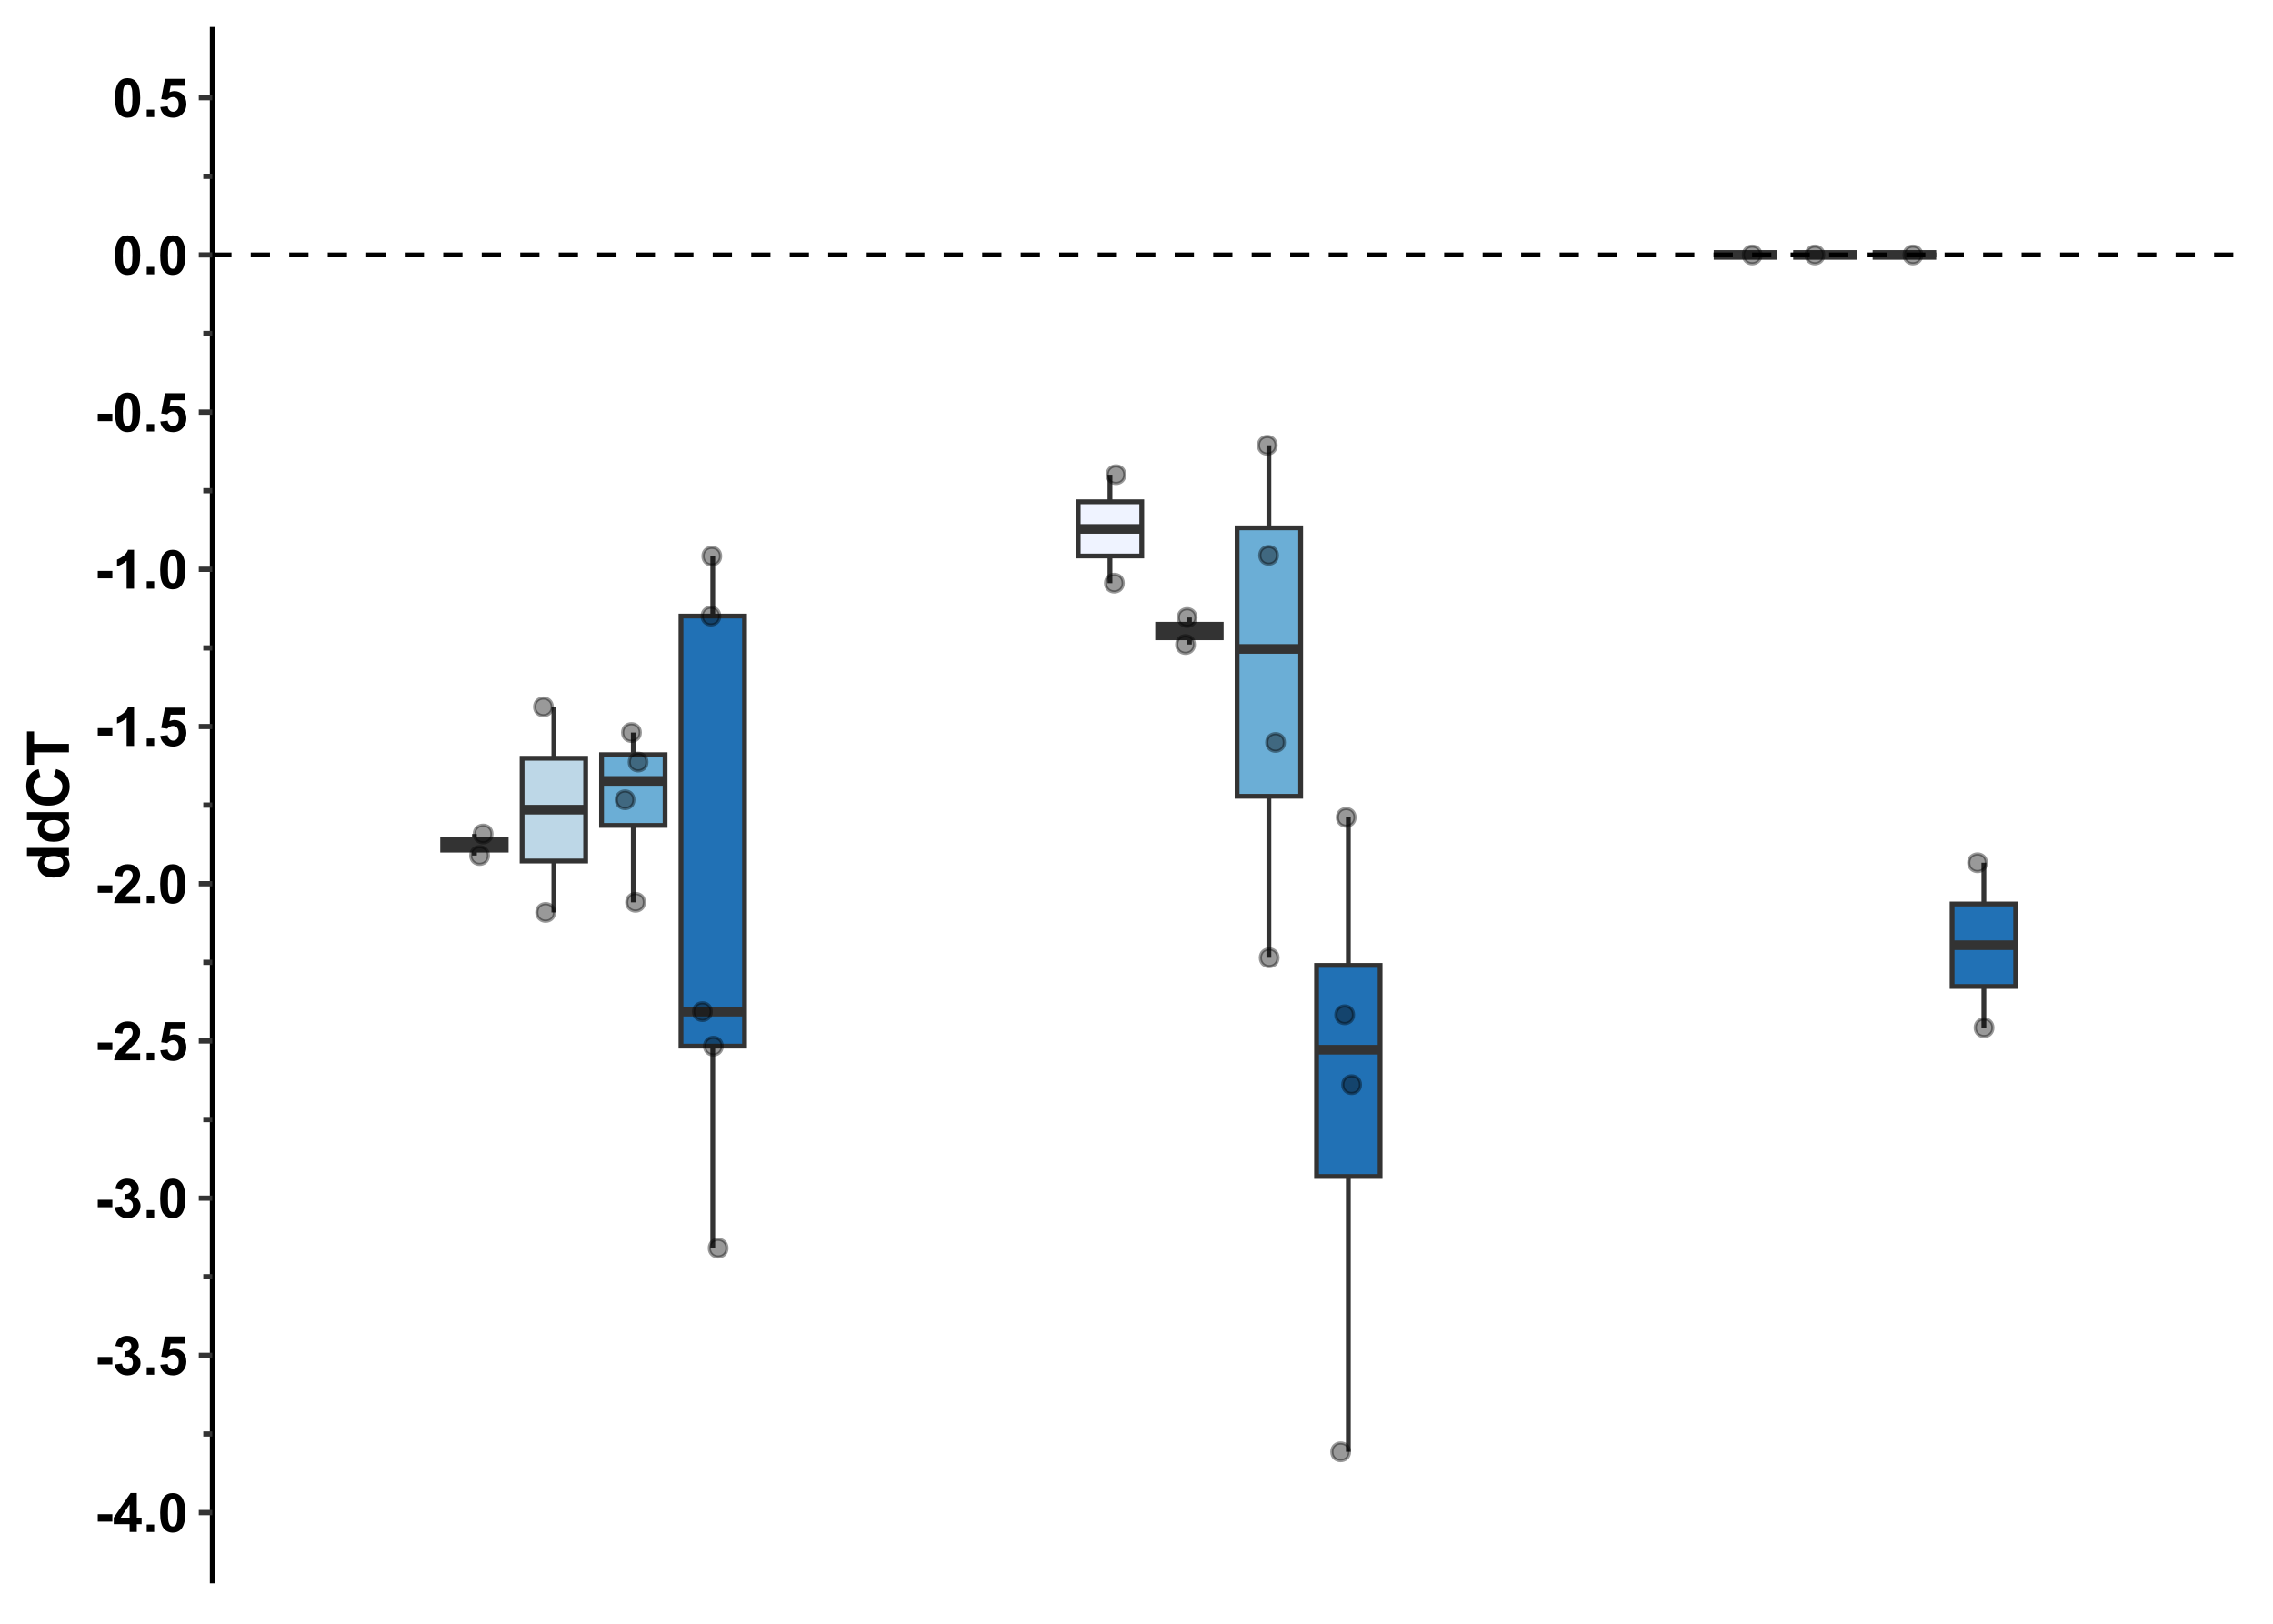 <?xml version="1.0" encoding="UTF-8"?>
<svg xmlns="http://www.w3.org/2000/svg" xmlns:xlink="http://www.w3.org/1999/xlink" width="504pt" height="360pt" viewBox="0 0 504 360" version="1.1">
<defs>
<g>
<symbol overflow="visible" id="glyph0-0">
<path style="stroke:none;" d="M 1.5 0 L 1.5 -7.5 L 7.5 -7.5 L 7.5 0 Z M 1.688 -0.188 L 7.312 -0.188 L 7.312 -7.312 L 1.688 -7.312 Z M 1.688 -0.188 "/>
</symbol>
<symbol overflow="visible" id="glyph0-1">
<path style="stroke:none;" d="M 0.672 -2.289 L 0.672 -3.938 L 3.906 -3.938 L 3.906 -2.289 Z M 0.672 -2.289 "/>
</symbol>
<symbol overflow="visible" id="glyph0-2">
<path style="stroke:none;" d="M 3.738 0 L 3.738 -1.727 L 0.223 -1.727 L 0.223 -3.172 L 3.949 -8.625 L 5.332 -8.625 L 5.332 -3.176 L 6.398 -3.176 L 6.398 -1.727 L 5.332 -1.727 L 5.332 0 Z M 3.738 -3.176 L 3.738 -6.109 L 1.766 -3.176 Z M 3.738 -3.176 "/>
</symbol>
<symbol overflow="visible" id="glyph0-3">
<path style="stroke:none;" d="M 0.859 0 L 0.859 -1.648 L 2.508 -1.648 L 2.508 0 Z M 0.859 0 "/>
</symbol>
<symbol overflow="visible" id="glyph0-4">
<path style="stroke:none;" d="M 3.293 -8.625 C 4.121 -8.625 4.77 -8.328 5.242 -7.734 C 5.801 -7.031 6.082 -5.863 6.082 -4.234 C 6.082 -2.605 5.801 -1.438 5.238 -0.734 C 4.77 -0.145 4.121 0.145 3.293 0.148 C 2.457 0.145 1.781 -0.172 1.27 -0.816 C 0.758 -1.457 0.504 -2.605 0.504 -4.254 C 0.504 -5.871 0.785 -7.035 1.348 -7.746 C 1.812 -8.332 2.461 -8.625 3.293 -8.625 Z M 3.293 -7.258 C 3.09 -7.254 2.91 -7.191 2.758 -7.066 C 2.598 -6.941 2.477 -6.715 2.398 -6.387 C 2.281 -5.961 2.227 -5.242 2.227 -4.234 C 2.227 -3.227 2.277 -2.535 2.379 -2.16 C 2.48 -1.781 2.605 -1.531 2.762 -1.406 C 2.91 -1.281 3.09 -1.219 3.293 -1.219 C 3.492 -1.219 3.668 -1.281 3.828 -1.41 C 3.98 -1.535 4.102 -1.762 4.188 -2.094 C 4.301 -2.512 4.359 -3.227 4.359 -4.234 C 4.359 -5.242 4.309 -5.934 4.207 -6.312 C 4.105 -6.688 3.977 -6.941 3.824 -7.066 C 3.668 -7.191 3.492 -7.254 3.293 -7.258 Z M 3.293 -7.258 "/>
</symbol>
<symbol overflow="visible" id="glyph0-5">
<path style="stroke:none;" d="M 0.453 -2.281 L 2.047 -2.473 C 2.094 -2.066 2.23 -1.754 2.453 -1.539 C 2.676 -1.324 2.945 -1.219 3.266 -1.219 C 3.602 -1.219 3.887 -1.348 4.121 -1.605 C 4.348 -1.863 4.465 -2.211 4.469 -2.648 C 4.465 -3.062 4.355 -3.391 4.137 -3.633 C 3.914 -3.875 3.641 -3.996 3.32 -3.996 C 3.109 -3.996 2.859 -3.953 2.566 -3.875 L 2.75 -5.215 C 3.188 -5.199 3.527 -5.293 3.766 -5.504 C 3.996 -5.707 4.113 -5.98 4.117 -6.32 C 4.113 -6.609 4.027 -6.84 3.859 -7.016 C 3.684 -7.184 3.457 -7.27 3.176 -7.273 C 2.895 -7.27 2.652 -7.172 2.453 -6.98 C 2.254 -6.781 2.133 -6.496 2.094 -6.125 L 0.574 -6.383 C 0.68 -6.898 0.836 -7.312 1.051 -7.625 C 1.262 -7.934 1.559 -8.18 1.941 -8.359 C 2.32 -8.535 2.75 -8.625 3.223 -8.625 C 4.031 -8.625 4.68 -8.367 5.168 -7.852 C 5.57 -7.43 5.77 -6.953 5.773 -6.422 C 5.77 -5.664 5.359 -5.062 4.535 -4.617 C 5.027 -4.512 5.418 -4.273 5.715 -3.91 C 6.004 -3.539 6.152 -3.098 6.156 -2.578 C 6.152 -1.82 5.879 -1.176 5.332 -0.648 C 4.781 -0.117 4.094 0.145 3.273 0.148 C 2.496 0.145 1.852 -0.074 1.34 -0.523 C 0.828 -0.969 0.531 -1.555 0.453 -2.281 Z M 0.453 -2.281 "/>
</symbol>
<symbol overflow="visible" id="glyph0-6">
<path style="stroke:none;" d="M 0.531 -2.211 L 2.172 -2.379 C 2.215 -2.004 2.355 -1.707 2.59 -1.496 C 2.82 -1.277 3.086 -1.172 3.387 -1.172 C 3.73 -1.172 4.02 -1.309 4.258 -1.59 C 4.496 -1.863 4.617 -2.285 4.617 -2.852 C 4.617 -3.379 4.496 -3.773 4.262 -4.039 C 4.02 -4.301 3.715 -4.434 3.34 -4.438 C 2.867 -4.434 2.441 -4.227 2.07 -3.809 L 0.734 -4 L 1.578 -8.473 L 5.93 -8.473 L 5.93 -6.93 L 2.824 -6.93 L 2.566 -5.473 C 2.934 -5.656 3.309 -5.746 3.691 -5.75 C 4.422 -5.746 5.039 -5.48 5.551 -4.953 C 6.055 -4.418 6.309 -3.73 6.312 -2.883 C 6.309 -2.172 6.105 -1.539 5.695 -0.992 C 5.137 -0.23 4.359 0.145 3.367 0.148 C 2.574 0.145 1.93 -0.066 1.43 -0.492 C 0.93 -0.918 0.629 -1.488 0.531 -2.211 Z M 0.531 -2.211 "/>
</symbol>
<symbol overflow="visible" id="glyph0-7">
<path style="stroke:none;" d="M 6.07 -1.531 L 6.07 0 L 0.297 0 C 0.355 -0.578 0.543 -1.125 0.859 -1.645 C 1.168 -2.16 1.785 -2.848 2.711 -3.703 C 3.453 -4.395 3.91 -4.863 4.078 -5.109 C 4.305 -5.445 4.418 -5.781 4.418 -6.117 C 4.418 -6.484 4.316 -6.766 4.121 -6.961 C 3.922 -7.156 3.652 -7.254 3.305 -7.258 C 2.961 -7.254 2.688 -7.152 2.484 -6.949 C 2.281 -6.742 2.164 -6.398 2.133 -5.918 L 0.492 -6.082 C 0.59 -6.988 0.895 -7.637 1.414 -8.031 C 1.926 -8.426 2.57 -8.625 3.344 -8.625 C 4.191 -8.625 4.859 -8.395 5.344 -7.938 C 5.828 -7.48 6.07 -6.914 6.07 -6.234 C 6.07 -5.848 6 -5.477 5.863 -5.129 C 5.723 -4.777 5.504 -4.414 5.203 -4.031 C 5.004 -3.773 4.645 -3.406 4.125 -2.934 C 3.602 -2.453 3.27 -2.137 3.137 -1.984 C 2.996 -1.824 2.887 -1.672 2.801 -1.531 Z M 6.07 -1.531 "/>
</symbol>
<symbol overflow="visible" id="glyph0-8">
<path style="stroke:none;" d="M 4.723 0 L 3.078 0 L 3.078 -6.203 C 2.469 -5.637 1.762 -5.223 0.949 -4.957 L 0.949 -6.453 C 1.379 -6.59 1.844 -6.855 2.348 -7.25 C 2.852 -7.641 3.199 -8.102 3.387 -8.625 L 4.723 -8.625 Z M 4.723 0 "/>
</symbol>
<symbol overflow="visible" id="glyph1-0">
<path style="stroke:none;" d="M 0 -1.625 L -8.125 -1.625 L -8.125 -8.125 L 0 -8.125 Z M -0.203 -1.828 L -0.203 -7.922 L -7.922 -7.922 L -7.922 -1.828 Z M -0.203 -1.828 "/>
</symbol>
<symbol overflow="visible" id="glyph1-1">
<path style="stroke:none;" d="M 0 -7.117 L 0 -5.461 L -0.988 -5.461 C -0.602 -5.184 -0.316 -4.855 -0.129 -4.484 C 0.059 -4.105 0.152 -3.73 0.152 -3.352 C 0.152 -2.578 -0.156 -1.914 -0.781 -1.363 C -1.402 -0.809 -2.273 -0.531 -3.395 -0.535 C -4.535 -0.531 -5.406 -0.801 -6 -1.34 C -6.594 -1.875 -6.891 -2.555 -6.895 -3.379 C -6.891 -4.129 -6.578 -4.781 -5.953 -5.332 L -9.305 -5.332 L -9.305 -7.117 Z M -3.516 -2.355 C -2.797 -2.355 -2.273 -2.453 -1.953 -2.652 C -1.484 -2.938 -1.254 -3.34 -1.258 -3.859 C -1.254 -4.27 -1.43 -4.617 -1.781 -4.906 C -2.129 -5.191 -2.648 -5.336 -3.344 -5.34 C -4.117 -5.336 -4.676 -5.195 -5.016 -4.918 C -5.355 -4.637 -5.523 -4.281 -5.527 -3.848 C -5.523 -3.422 -5.355 -3.066 -5.023 -2.781 C -4.684 -2.496 -4.184 -2.355 -3.516 -2.355 Z M -3.516 -2.355 "/>
</symbol>
<symbol overflow="visible" id="glyph1-2">
<path style="stroke:none;" d="M -3.422 -6.898 L -2.844 -8.723 C -1.824 -8.441 -1.07 -7.977 -0.578 -7.328 C -0.086 -6.676 0.156 -5.852 0.16 -4.855 C 0.156 -3.617 -0.262 -2.602 -1.105 -1.809 C -1.949 -1.012 -3.105 -0.613 -4.57 -0.617 C -6.117 -0.613 -7.32 -1.016 -8.18 -1.816 C -9.035 -2.613 -9.461 -3.664 -9.465 -4.969 C -9.461 -6.109 -9.125 -7.035 -8.453 -7.746 C -8.055 -8.168 -7.484 -8.484 -6.742 -8.695 L -6.297 -6.836 C -6.777 -6.723 -7.156 -6.492 -7.438 -6.148 C -7.715 -5.797 -7.855 -5.375 -7.859 -4.875 C -7.855 -4.184 -7.609 -3.621 -7.117 -3.195 C -6.621 -2.762 -5.82 -2.547 -4.711 -2.551 C -3.531 -2.547 -2.691 -2.758 -2.195 -3.184 C -1.691 -3.605 -1.441 -4.156 -1.445 -4.836 C -1.441 -5.332 -1.602 -5.762 -1.922 -6.125 C -2.238 -6.48 -2.738 -6.738 -3.422 -6.898 Z M -3.422 -6.898 "/>
</symbol>
<symbol overflow="visible" id="glyph1-3">
<path style="stroke:none;" d="M 0 -3.039 L -7.73 -3.039 L -7.73 -0.281 L -9.305 -0.281 L -9.305 -7.676 L -7.73 -7.676 L -7.73 -4.918 L 0 -4.918 Z M 0 -3.039 "/>
</symbol>
</g>
<clipPath id="clip1">
  <path d="M 47.066 5.977 L 498.023 5.977 L 498.023 351.031 L 47.066 351.031 Z M 47.066 5.977 "/>
</clipPath>
<clipPath id="clip2">
  <path d="M 47.066 55 L 498.023 55 L 498.023 58 L 47.066 58 Z M 47.066 55 "/>
</clipPath>
</defs>
<g id="surface1">
<rect x="0" y="0" width="504" height="360" style="fill:rgb(100%,100%,100%);fill-opacity:1;stroke:none;"/>
<rect x="0" y="0" width="504" height="360" style="fill:rgb(100%,100%,100%);fill-opacity:1;stroke:none;"/>
<path style="fill:none;stroke-width:1.164;stroke-linecap:round;stroke-linejoin:round;stroke:rgb(100%,100%,100%);stroke-opacity:1;stroke-miterlimit:10;" d="M 0 360 L 504 360 L 504 0 L 0 0 Z M 0 360 "/>
<g clip-path="url(#clip1)" clip-rule="nonzero">
<path style=" stroke:none;fill-rule:nonzero;fill:rgb(100%,100%,100%);fill-opacity:1;" d="M 47.066 351.035 L 498.023 351.035 L 498.023 5.98 L 47.066 5.98 Z M 47.066 351.035 "/>
</g>
<path style="fill:none;stroke-width:1.067;stroke-linecap:butt;stroke-linejoin:round;stroke:rgb(20%,20%,20%);stroke-opacity:1;stroke-miterlimit:10;" d="M 105.195 186.098 L 105.195 184.906 "/>
<path style="fill:none;stroke-width:1.067;stroke-linecap:butt;stroke-linejoin:round;stroke:rgb(20%,20%,20%);stroke-opacity:1;stroke-miterlimit:10;" d="M 105.195 188.484 L 105.195 189.68 "/>
<path style="fill-rule:nonzero;fill:rgb(93.725%,95.294%,100%);fill-opacity:1;stroke-width:1.067;stroke-linecap:butt;stroke-linejoin:miter;stroke:rgb(20%,20%,20%);stroke-opacity:1;stroke-miterlimit:10;" d="M 98.152 186.098 L 98.152 188.484 L 112.242 188.484 L 112.242 186.098 Z M 98.152 186.098 "/>
<path style="fill:none;stroke-width:2.134;stroke-linecap:butt;stroke-linejoin:miter;stroke:rgb(20%,20%,20%);stroke-opacity:1;stroke-miterlimit:10;" d="M 98.152 187.293 L 112.242 187.293 "/>
<path style="fill:none;stroke-width:1.067;stroke-linecap:butt;stroke-linejoin:round;stroke:rgb(20%,20%,20%);stroke-opacity:1;stroke-miterlimit:10;" d="M 122.812 168.113 L 122.812 156.723 "/>
<path style="fill:none;stroke-width:1.067;stroke-linecap:butt;stroke-linejoin:round;stroke:rgb(20%,20%,20%);stroke-opacity:1;stroke-miterlimit:10;" d="M 122.812 190.898 L 122.812 202.293 "/>
<path style="fill-rule:nonzero;fill:rgb(74.118%,84.314%,90.588%);fill-opacity:1;stroke-width:1.067;stroke-linecap:butt;stroke-linejoin:miter;stroke:rgb(20%,20%,20%);stroke-opacity:1;stroke-miterlimit:10;" d="M 115.766 168.113 L 115.766 190.898 L 129.859 190.898 L 129.859 168.113 Z M 115.766 168.113 "/>
<path style="fill:none;stroke-width:2.134;stroke-linecap:butt;stroke-linejoin:miter;stroke:rgb(20%,20%,20%);stroke-opacity:1;stroke-miterlimit:10;" d="M 115.766 179.508 L 129.859 179.508 "/>
<path style="fill:none;stroke-width:1.067;stroke-linecap:butt;stroke-linejoin:round;stroke:rgb(20%,20%,20%);stroke-opacity:1;stroke-miterlimit:10;" d="M 140.426 167.32 L 140.426 162.41 "/>
<path style="fill:none;stroke-width:1.067;stroke-linecap:butt;stroke-linejoin:round;stroke:rgb(20%,20%,20%);stroke-opacity:1;stroke-miterlimit:10;" d="M 140.426 183.004 L 140.426 200.051 "/>
<path style="fill-rule:nonzero;fill:rgb(41.961%,68.235%,83.922%);fill-opacity:1;stroke-width:1.067;stroke-linecap:butt;stroke-linejoin:miter;stroke:rgb(20%,20%,20%);stroke-opacity:1;stroke-miterlimit:10;" d="M 133.383 167.32 L 133.383 183.004 L 147.473 183.004 L 147.473 167.32 Z M 133.383 167.32 "/>
<path style="fill:none;stroke-width:2.134;stroke-linecap:butt;stroke-linejoin:miter;stroke:rgb(20%,20%,20%);stroke-opacity:1;stroke-miterlimit:10;" d="M 133.383 173.137 L 147.473 173.137 "/>
<path style="fill:none;stroke-width:1.067;stroke-linecap:butt;stroke-linejoin:round;stroke:rgb(20%,20%,20%);stroke-opacity:1;stroke-miterlimit:10;" d="M 158.043 136.59 L 158.043 123.309 "/>
<path style="fill:none;stroke-width:1.067;stroke-linecap:butt;stroke-linejoin:round;stroke:rgb(20%,20%,20%);stroke-opacity:1;stroke-miterlimit:10;" d="M 158.043 231.938 L 158.043 276.723 "/>
<path style="fill-rule:nonzero;fill:rgb(12.941%,44.314%,70.98%);fill-opacity:1;stroke-width:1.067;stroke-linecap:butt;stroke-linejoin:miter;stroke:rgb(20%,20%,20%);stroke-opacity:1;stroke-miterlimit:10;" d="M 150.996 136.59 L 150.996 231.938 L 165.09 231.938 L 165.09 136.59 Z M 150.996 136.59 "/>
<path style="fill:none;stroke-width:2.134;stroke-linecap:butt;stroke-linejoin:miter;stroke:rgb(20%,20%,20%);stroke-opacity:1;stroke-miterlimit:10;" d="M 150.996 224.289 L 165.09 224.289 "/>
<path style="fill:none;stroke-width:1.067;stroke-linecap:butt;stroke-linejoin:round;stroke:rgb(20%,20%,20%);stroke-opacity:1;stroke-miterlimit:10;" d="M 246.121 111.254 L 246.121 105.242 "/>
<path style="fill:none;stroke-width:1.067;stroke-linecap:butt;stroke-linejoin:round;stroke:rgb(20%,20%,20%);stroke-opacity:1;stroke-miterlimit:10;" d="M 246.121 123.277 L 246.121 129.289 "/>
<path style="fill-rule:nonzero;fill:rgb(93.725%,95.294%,100%);fill-opacity:1;stroke-width:1.067;stroke-linecap:butt;stroke-linejoin:miter;stroke:rgb(20%,20%,20%);stroke-opacity:1;stroke-miterlimit:10;" d="M 239.074 111.254 L 239.074 123.277 L 253.168 123.277 L 253.168 111.254 Z M 239.074 111.254 "/>
<path style="fill:none;stroke-width:2.134;stroke-linecap:butt;stroke-linejoin:miter;stroke:rgb(20%,20%,20%);stroke-opacity:1;stroke-miterlimit:10;" d="M 239.074 117.266 L 253.168 117.266 "/>
<path style="fill:none;stroke-width:1.067;stroke-linecap:butt;stroke-linejoin:round;stroke:rgb(20%,20%,20%);stroke-opacity:1;stroke-miterlimit:10;" d="M 263.734 138.41 L 263.734 136.918 "/>
<path style="fill:none;stroke-width:1.067;stroke-linecap:butt;stroke-linejoin:round;stroke:rgb(20%,20%,20%);stroke-opacity:1;stroke-miterlimit:10;" d="M 263.734 141.402 L 263.734 142.895 "/>
<path style="fill-rule:nonzero;fill:rgb(74.118%,84.314%,90.588%);fill-opacity:1;stroke-width:1.067;stroke-linecap:butt;stroke-linejoin:miter;stroke:rgb(20%,20%,20%);stroke-opacity:1;stroke-miterlimit:10;" d="M 256.691 138.41 L 256.691 141.402 L 270.781 141.402 L 270.781 138.41 Z M 256.691 138.41 "/>
<path style="fill:none;stroke-width:2.134;stroke-linecap:butt;stroke-linejoin:miter;stroke:rgb(20%,20%,20%);stroke-opacity:1;stroke-miterlimit:10;" d="M 256.691 139.906 L 270.781 139.906 "/>
<path style="fill:none;stroke-width:1.067;stroke-linecap:butt;stroke-linejoin:round;stroke:rgb(20%,20%,20%);stroke-opacity:1;stroke-miterlimit:10;" d="M 281.352 117.031 L 281.352 98.73 "/>
<path style="fill:none;stroke-width:1.067;stroke-linecap:butt;stroke-linejoin:round;stroke:rgb(20%,20%,20%);stroke-opacity:1;stroke-miterlimit:10;" d="M 281.352 176.543 L 281.352 212.352 "/>
<path style="fill-rule:nonzero;fill:rgb(41.961%,68.235%,83.922%);fill-opacity:1;stroke-width:1.067;stroke-linecap:butt;stroke-linejoin:miter;stroke:rgb(20%,20%,20%);stroke-opacity:1;stroke-miterlimit:10;" d="M 274.305 117.031 L 274.305 176.543 L 288.398 176.543 L 288.398 117.031 Z M 274.305 117.031 "/>
<path style="fill:none;stroke-width:2.134;stroke-linecap:butt;stroke-linejoin:miter;stroke:rgb(20%,20%,20%);stroke-opacity:1;stroke-miterlimit:10;" d="M 274.305 143.871 L 288.398 143.871 "/>
<path style="fill:none;stroke-width:1.067;stroke-linecap:butt;stroke-linejoin:round;stroke:rgb(20%,20%,20%);stroke-opacity:1;stroke-miterlimit:10;" d="M 298.969 214.043 L 298.969 181.223 "/>
<path style="fill:none;stroke-width:1.067;stroke-linecap:butt;stroke-linejoin:round;stroke:rgb(20%,20%,20%);stroke-opacity:1;stroke-miterlimit:10;" d="M 298.969 260.832 L 298.969 321.879 "/>
<path style="fill-rule:nonzero;fill:rgb(12.941%,44.314%,70.98%);fill-opacity:1;stroke-width:1.067;stroke-linecap:butt;stroke-linejoin:miter;stroke:rgb(20%,20%,20%);stroke-opacity:1;stroke-miterlimit:10;" d="M 291.922 214.043 L 291.922 260.832 L 306.012 260.832 L 306.012 214.043 Z M 291.922 214.043 "/>
<path style="fill:none;stroke-width:2.134;stroke-linecap:butt;stroke-linejoin:miter;stroke:rgb(20%,20%,20%);stroke-opacity:1;stroke-miterlimit:10;" d="M 291.922 232.73 L 306.012 232.73 "/>
<path style="fill:none;stroke-width:1.067;stroke-linecap:butt;stroke-linejoin:round;stroke:rgb(20%,20%,20%);stroke-opacity:1;stroke-miterlimit:10;" d="M 387.043 56.516 L 387.043 56.516 "/>
<path style="fill:none;stroke-width:1.067;stroke-linecap:butt;stroke-linejoin:round;stroke:rgb(20%,20%,20%);stroke-opacity:1;stroke-miterlimit:10;" d="M 387.043 56.516 L 387.043 56.516 "/>
<path style="fill:none;stroke-width:1.067;stroke-linecap:butt;stroke-linejoin:miter;stroke:rgb(20%,20%,20%);stroke-opacity:1;stroke-miterlimit:10;" d="M 380 56.516 L 394.09 56.516 Z M 380 56.516 "/>
<path style="fill:none;stroke-width:2.134;stroke-linecap:butt;stroke-linejoin:miter;stroke:rgb(20%,20%,20%);stroke-opacity:1;stroke-miterlimit:10;" d="M 380 56.516 L 394.09 56.516 "/>
<path style="fill:none;stroke-width:1.067;stroke-linecap:butt;stroke-linejoin:round;stroke:rgb(20%,20%,20%);stroke-opacity:1;stroke-miterlimit:10;" d="M 404.66 56.516 L 404.66 56.516 "/>
<path style="fill:none;stroke-width:1.067;stroke-linecap:butt;stroke-linejoin:round;stroke:rgb(20%,20%,20%);stroke-opacity:1;stroke-miterlimit:10;" d="M 404.66 56.516 L 404.66 56.516 "/>
<path style="fill:none;stroke-width:1.067;stroke-linecap:butt;stroke-linejoin:miter;stroke:rgb(20%,20%,20%);stroke-opacity:1;stroke-miterlimit:10;" d="M 397.613 56.516 L 411.707 56.516 Z M 397.613 56.516 "/>
<path style="fill:none;stroke-width:2.134;stroke-linecap:butt;stroke-linejoin:miter;stroke:rgb(20%,20%,20%);stroke-opacity:1;stroke-miterlimit:10;" d="M 397.613 56.516 L 411.707 56.516 "/>
<path style="fill:none;stroke-width:1.067;stroke-linecap:butt;stroke-linejoin:round;stroke:rgb(20%,20%,20%);stroke-opacity:1;stroke-miterlimit:10;" d="M 422.277 56.516 L 422.277 56.516 "/>
<path style="fill:none;stroke-width:1.067;stroke-linecap:butt;stroke-linejoin:round;stroke:rgb(20%,20%,20%);stroke-opacity:1;stroke-miterlimit:10;" d="M 422.277 56.516 L 422.277 56.516 "/>
<path style="fill:none;stroke-width:1.067;stroke-linecap:butt;stroke-linejoin:miter;stroke:rgb(20%,20%,20%);stroke-opacity:1;stroke-miterlimit:10;" d="M 415.23 56.516 L 429.32 56.516 Z M 415.23 56.516 "/>
<path style="fill:none;stroke-width:2.134;stroke-linecap:butt;stroke-linejoin:miter;stroke:rgb(20%,20%,20%);stroke-opacity:1;stroke-miterlimit:10;" d="M 415.23 56.516 L 429.32 56.516 "/>
<path style="fill:none;stroke-width:1.067;stroke-linecap:butt;stroke-linejoin:round;stroke:rgb(20%,20%,20%);stroke-opacity:1;stroke-miterlimit:10;" d="M 439.891 200.426 L 439.891 191.281 "/>
<path style="fill:none;stroke-width:1.067;stroke-linecap:butt;stroke-linejoin:round;stroke:rgb(20%,20%,20%);stroke-opacity:1;stroke-miterlimit:10;" d="M 439.891 218.711 L 439.891 227.852 "/>
<path style="fill-rule:nonzero;fill:rgb(12.941%,44.314%,70.98%);fill-opacity:1;stroke-width:1.067;stroke-linecap:butt;stroke-linejoin:miter;stroke:rgb(20%,20%,20%);stroke-opacity:1;stroke-miterlimit:10;" d="M 432.844 200.426 L 432.844 218.711 L 446.938 218.711 L 446.938 200.426 Z M 432.844 200.426 "/>
<path style="fill:none;stroke-width:2.134;stroke-linecap:butt;stroke-linejoin:miter;stroke:rgb(20%,20%,20%);stroke-opacity:1;stroke-miterlimit:10;" d="M 432.844 209.566 L 446.938 209.566 "/>
<path style="fill-rule:nonzero;fill:rgb(0%,0%,0%);fill-opacity:0.4;stroke-width:0.709;stroke-linecap:round;stroke-linejoin:round;stroke:rgb(0%,0%,0%);stroke-opacity:0.4;stroke-miterlimit:10;" d="M 440.438 191.281 C 440.438 193.891 436.531 193.891 436.531 191.281 C 436.531 188.676 440.438 188.676 440.438 191.281 "/>
<path style="fill-rule:nonzero;fill:rgb(0%,0%,0%);fill-opacity:0.4;stroke-width:0.709;stroke-linecap:round;stroke-linejoin:round;stroke:rgb(0%,0%,0%);stroke-opacity:0.4;stroke-miterlimit:10;" d="M 441.887 227.852 C 441.887 230.457 437.977 230.457 437.977 227.852 C 437.977 225.246 441.887 225.246 441.887 227.852 "/>
<path style="fill-rule:nonzero;fill:rgb(0%,0%,0%);fill-opacity:0.4;stroke-width:0.709;stroke-linecap:round;stroke-linejoin:round;stroke:rgb(0%,0%,0%);stroke-opacity:0.4;stroke-miterlimit:10;" d="M 122.941 202.293 C 122.941 204.898 119.031 204.898 119.031 202.293 C 119.031 199.688 122.941 199.688 122.941 202.293 "/>
<path style="fill-rule:nonzero;fill:rgb(0%,0%,0%);fill-opacity:0.4;stroke-width:0.709;stroke-linecap:round;stroke-linejoin:round;stroke:rgb(0%,0%,0%);stroke-opacity:0.4;stroke-miterlimit:10;" d="M 122.453 156.723 C 122.453 159.328 118.543 159.328 118.543 156.723 C 118.543 154.113 122.453 154.113 122.453 156.723 "/>
<path style="fill-rule:nonzero;fill:rgb(0%,0%,0%);fill-opacity:0.4;stroke-width:0.709;stroke-linecap:round;stroke-linejoin:round;stroke:rgb(0%,0%,0%);stroke-opacity:0.4;stroke-miterlimit:10;" d="M 109.074 184.906 C 109.074 187.512 105.164 187.512 105.164 184.906 C 105.164 182.301 109.074 182.301 109.074 184.906 "/>
<path style="fill-rule:nonzero;fill:rgb(0%,0%,0%);fill-opacity:0.4;stroke-width:0.709;stroke-linecap:round;stroke-linejoin:round;stroke:rgb(0%,0%,0%);stroke-opacity:0.4;stroke-miterlimit:10;" d="M 108.293 189.68 C 108.293 192.285 104.383 192.285 104.383 189.68 C 104.383 187.074 108.293 187.074 108.293 189.68 "/>
<path style="fill-rule:nonzero;fill:rgb(0%,0%,0%);fill-opacity:0.4;stroke-width:0.709;stroke-linecap:round;stroke-linejoin:round;stroke:rgb(0%,0%,0%);stroke-opacity:0.4;stroke-miterlimit:10;" d="M 143.441 168.953 C 143.441 171.562 139.531 171.562 139.531 168.953 C 139.531 166.348 143.441 166.348 143.441 168.953 "/>
<path style="fill-rule:nonzero;fill:rgb(0%,0%,0%);fill-opacity:0.4;stroke-width:0.709;stroke-linecap:round;stroke-linejoin:round;stroke:rgb(0%,0%,0%);stroke-opacity:0.4;stroke-miterlimit:10;" d="M 142.879 200.051 C 142.879 202.656 138.969 202.656 138.969 200.051 C 138.969 197.445 142.879 197.445 142.879 200.051 "/>
<path style="fill-rule:nonzero;fill:rgb(0%,0%,0%);fill-opacity:0.4;stroke-width:0.709;stroke-linecap:round;stroke-linejoin:round;stroke:rgb(0%,0%,0%);stroke-opacity:0.4;stroke-miterlimit:10;" d="M 140.555 177.32 C 140.555 179.926 136.645 179.926 136.645 177.32 C 136.645 174.715 140.555 174.715 140.555 177.32 "/>
<path style="fill-rule:nonzero;fill:rgb(0%,0%,0%);fill-opacity:0.4;stroke-width:0.709;stroke-linecap:round;stroke-linejoin:round;stroke:rgb(0%,0%,0%);stroke-opacity:0.4;stroke-miterlimit:10;" d="M 141.969 162.41 C 141.969 165.016 138.059 165.016 138.059 162.41 C 138.059 159.801 141.969 159.801 141.969 162.41 "/>
<path style="fill-rule:nonzero;fill:rgb(0%,0%,0%);fill-opacity:0.4;stroke-width:0.709;stroke-linecap:round;stroke-linejoin:round;stroke:rgb(0%,0%,0%);stroke-opacity:0.4;stroke-miterlimit:10;" d="M 161.191 276.723 C 161.191 279.332 157.281 279.332 157.281 276.723 C 157.281 274.117 161.191 274.117 161.191 276.723 "/>
<path style="fill-rule:nonzero;fill:rgb(0%,0%,0%);fill-opacity:0.4;stroke-width:0.709;stroke-linecap:round;stroke-linejoin:round;stroke:rgb(0%,0%,0%);stroke-opacity:0.4;stroke-miterlimit:10;" d="M 159.594 136.59 C 159.594 139.195 155.688 139.195 155.688 136.59 C 155.688 133.98 159.594 133.98 159.594 136.59 "/>
<path style="fill-rule:nonzero;fill:rgb(0%,0%,0%);fill-opacity:0.4;stroke-width:0.709;stroke-linecap:round;stroke-linejoin:round;stroke:rgb(0%,0%,0%);stroke-opacity:0.4;stroke-miterlimit:10;" d="M 159.781 123.309 C 159.781 125.914 155.875 125.914 155.875 123.309 C 155.875 120.703 159.781 120.703 159.781 123.309 "/>
<path style="fill-rule:nonzero;fill:rgb(0%,0%,0%);fill-opacity:0.4;stroke-width:0.709;stroke-linecap:round;stroke-linejoin:round;stroke:rgb(0%,0%,0%);stroke-opacity:0.4;stroke-miterlimit:10;" d="M 157.707 224.289 C 157.707 226.895 153.797 226.895 153.797 224.289 C 153.797 221.68 157.707 221.68 157.707 224.289 "/>
<path style="fill-rule:nonzero;fill:rgb(0%,0%,0%);fill-opacity:0.4;stroke-width:0.709;stroke-linecap:round;stroke-linejoin:round;stroke:rgb(0%,0%,0%);stroke-opacity:0.4;stroke-miterlimit:10;" d="M 160.133 231.938 C 160.133 234.543 156.223 234.543 156.223 231.938 C 156.223 229.332 160.133 229.332 160.133 231.938 "/>
<path style="fill-rule:nonzero;fill:rgb(0%,0%,0%);fill-opacity:0.4;stroke-width:0.709;stroke-linecap:round;stroke-linejoin:round;stroke:rgb(0%,0%,0%);stroke-opacity:0.4;stroke-miterlimit:10;" d="M 264.828 142.895 C 264.828 145.504 260.918 145.504 260.918 142.895 C 260.918 140.289 264.828 140.289 264.828 142.895 "/>
<path style="fill-rule:nonzero;fill:rgb(0%,0%,0%);fill-opacity:0.4;stroke-width:0.709;stroke-linecap:round;stroke-linejoin:round;stroke:rgb(0%,0%,0%);stroke-opacity:0.4;stroke-miterlimit:10;" d="M 265.18 136.918 C 265.18 139.523 261.27 139.523 261.27 136.918 C 261.27 134.309 265.18 134.309 265.18 136.918 "/>
<path style="fill-rule:nonzero;fill:rgb(0%,0%,0%);fill-opacity:0.4;stroke-width:0.709;stroke-linecap:round;stroke-linejoin:round;stroke:rgb(0%,0%,0%);stroke-opacity:0.4;stroke-miterlimit:10;" d="M 249.41 105.242 C 249.41 107.848 245.504 107.848 245.504 105.242 C 245.504 102.637 249.41 102.637 249.41 105.242 "/>
<path style="fill-rule:nonzero;fill:rgb(0%,0%,0%);fill-opacity:0.4;stroke-width:0.709;stroke-linecap:round;stroke-linejoin:round;stroke:rgb(0%,0%,0%);stroke-opacity:0.4;stroke-miterlimit:10;" d="M 249.047 129.289 C 249.047 131.895 245.137 131.895 245.137 129.289 C 245.137 126.684 249.047 126.684 249.047 129.289 "/>
<path style="fill-rule:nonzero;fill:rgb(0%,0%,0%);fill-opacity:0.4;stroke-width:0.709;stroke-linecap:round;stroke-linejoin:round;stroke:rgb(0%,0%,0%);stroke-opacity:0.4;stroke-miterlimit:10;" d="M 283.246 123.133 C 283.246 125.738 279.336 125.738 279.336 123.133 C 279.336 120.527 283.246 120.527 283.246 123.133 "/>
<path style="fill-rule:nonzero;fill:rgb(0%,0%,0%);fill-opacity:0.4;stroke-width:0.709;stroke-linecap:round;stroke-linejoin:round;stroke:rgb(0%,0%,0%);stroke-opacity:0.4;stroke-miterlimit:10;" d="M 282.949 98.73 C 282.949 101.336 279.039 101.336 279.039 98.73 C 279.039 96.121 282.949 96.121 282.949 98.73 "/>
<path style="fill-rule:nonzero;fill:rgb(0%,0%,0%);fill-opacity:0.4;stroke-width:0.709;stroke-linecap:round;stroke-linejoin:round;stroke:rgb(0%,0%,0%);stroke-opacity:0.4;stroke-miterlimit:10;" d="M 284.785 164.609 C 284.785 167.215 280.879 167.215 280.879 164.609 C 280.879 162 284.785 162 284.785 164.609 "/>
<path style="fill-rule:nonzero;fill:rgb(0%,0%,0%);fill-opacity:0.4;stroke-width:0.709;stroke-linecap:round;stroke-linejoin:round;stroke:rgb(0%,0%,0%);stroke-opacity:0.4;stroke-miterlimit:10;" d="M 283.371 212.352 C 283.371 214.961 279.461 214.961 279.461 212.352 C 279.461 209.746 283.371 209.746 283.371 212.352 "/>
<path style="fill-rule:nonzero;fill:rgb(0%,0%,0%);fill-opacity:0.4;stroke-width:0.709;stroke-linecap:round;stroke-linejoin:round;stroke:rgb(0%,0%,0%);stroke-opacity:0.4;stroke-miterlimit:10;" d="M 299.223 321.879 C 299.223 324.484 295.316 324.484 295.316 321.879 C 295.316 319.273 299.223 319.273 299.223 321.879 "/>
<path style="fill-rule:nonzero;fill:rgb(0%,0%,0%);fill-opacity:0.4;stroke-width:0.709;stroke-linecap:round;stroke-linejoin:round;stroke:rgb(0%,0%,0%);stroke-opacity:0.4;stroke-miterlimit:10;" d="M 301.652 240.48 C 301.652 243.086 297.742 243.086 297.742 240.48 C 297.742 237.875 301.652 237.875 301.652 240.48 "/>
<path style="fill-rule:nonzero;fill:rgb(0%,0%,0%);fill-opacity:0.4;stroke-width:0.709;stroke-linecap:round;stroke-linejoin:round;stroke:rgb(0%,0%,0%);stroke-opacity:0.4;stroke-miterlimit:10;" d="M 300.113 224.98 C 300.113 227.59 296.203 227.59 296.203 224.98 C 296.203 222.375 300.113 222.375 300.113 224.98 "/>
<path style="fill-rule:nonzero;fill:rgb(0%,0%,0%);fill-opacity:0.4;stroke-width:0.709;stroke-linecap:round;stroke-linejoin:round;stroke:rgb(0%,0%,0%);stroke-opacity:0.4;stroke-miterlimit:10;" d="M 300.453 181.223 C 300.453 183.828 296.543 183.828 296.543 181.223 C 296.543 178.617 300.453 178.617 300.453 181.223 "/>
<path style="fill-rule:nonzero;fill:rgb(0%,0%,0%);fill-opacity:0.4;stroke-width:0.709;stroke-linecap:round;stroke-linejoin:round;stroke:rgb(0%,0%,0%);stroke-opacity:0.4;stroke-miterlimit:10;" d="M 404.383 56.516 C 404.383 59.121 400.473 59.121 400.473 56.516 C 400.473 53.91 404.383 53.91 404.383 56.516 "/>
<path style="fill-rule:nonzero;fill:rgb(0%,0%,0%);fill-opacity:0.4;stroke-width:0.709;stroke-linecap:round;stroke-linejoin:round;stroke:rgb(0%,0%,0%);stroke-opacity:0.4;stroke-miterlimit:10;" d="M 390.48 56.516 C 390.48 59.121 386.57 59.121 386.57 56.516 C 386.57 53.91 390.48 53.91 390.48 56.516 "/>
<path style="fill-rule:nonzero;fill:rgb(0%,0%,0%);fill-opacity:0.4;stroke-width:0.709;stroke-linecap:round;stroke-linejoin:round;stroke:rgb(0%,0%,0%);stroke-opacity:0.4;stroke-miterlimit:10;" d="M 426.113 56.516 C 426.113 59.121 422.203 59.121 422.203 56.516 C 422.203 53.91 426.113 53.91 426.113 56.516 "/>
<g clip-path="url(#clip2)" clip-rule="nonzero">
<path style="fill:none;stroke-width:1.067;stroke-linecap:butt;stroke-linejoin:round;stroke:rgb(0%,0%,0%);stroke-opacity:1;stroke-dasharray:4.268,4.268;stroke-miterlimit:10;" d="M 47.066 56.516 L 498.023 56.516 "/>
</g>
<path style="fill:none;stroke-width:1.067;stroke-linecap:butt;stroke-linejoin:round;stroke:rgb(0%,0%,0%);stroke-opacity:1;stroke-miterlimit:10;" d="M 47.066 351.035 L 47.066 5.977 "/>
<g style="fill:rgb(0%,0%,0%);fill-opacity:1;">
  <use xlink:href="#glyph0-1" x="21.008" y="339.645"/>
  <use xlink:href="#glyph0-2" x="25.004" y="339.645"/>
  <use xlink:href="#glyph0-3" x="31.678" y="339.645"/>
  <use xlink:href="#glyph0-4" x="35.012" y="339.645"/>
</g>
<g style="fill:rgb(0%,0%,0%);fill-opacity:1;">
  <use xlink:href="#glyph0-1" x="21.008" y="304.789"/>
  <use xlink:href="#glyph0-5" x="25.004" y="304.789"/>
  <use xlink:href="#glyph0-3" x="31.678" y="304.789"/>
  <use xlink:href="#glyph0-6" x="35.012" y="304.789"/>
</g>
<g style="fill:rgb(0%,0%,0%);fill-opacity:1;">
  <use xlink:href="#glyph0-1" x="21.008" y="269.938"/>
  <use xlink:href="#glyph0-5" x="25.004" y="269.938"/>
  <use xlink:href="#glyph0-3" x="31.678" y="269.938"/>
  <use xlink:href="#glyph0-4" x="35.012" y="269.938"/>
</g>
<g style="fill:rgb(0%,0%,0%);fill-opacity:1;">
  <use xlink:href="#glyph0-1" x="21.008" y="235.082"/>
  <use xlink:href="#glyph0-7" x="25.004" y="235.082"/>
  <use xlink:href="#glyph0-3" x="31.678" y="235.082"/>
  <use xlink:href="#glyph0-6" x="35.012" y="235.082"/>
</g>
<g style="fill:rgb(0%,0%,0%);fill-opacity:1;">
  <use xlink:href="#glyph0-1" x="21.008" y="200.227"/>
  <use xlink:href="#glyph0-7" x="25.004" y="200.227"/>
  <use xlink:href="#glyph0-3" x="31.678" y="200.227"/>
  <use xlink:href="#glyph0-4" x="35.012" y="200.227"/>
</g>
<g style="fill:rgb(0%,0%,0%);fill-opacity:1;">
  <use xlink:href="#glyph0-1" x="21.008" y="165.375"/>
  <use xlink:href="#glyph0-8" x="25.004" y="165.375"/>
  <use xlink:href="#glyph0-3" x="31.678" y="165.375"/>
  <use xlink:href="#glyph0-6" x="35.012" y="165.375"/>
</g>
<g style="fill:rgb(0%,0%,0%);fill-opacity:1;">
  <use xlink:href="#glyph0-1" x="21.008" y="130.52"/>
  <use xlink:href="#glyph0-8" x="25.004" y="130.52"/>
  <use xlink:href="#glyph0-3" x="31.678" y="130.52"/>
  <use xlink:href="#glyph0-4" x="35.012" y="130.52"/>
</g>
<g style="fill:rgb(0%,0%,0%);fill-opacity:1;">
  <use xlink:href="#glyph0-1" x="21.008" y="95.664"/>
  <use xlink:href="#glyph0-4" x="25.004" y="95.664"/>
  <use xlink:href="#glyph0-3" x="31.678" y="95.664"/>
  <use xlink:href="#glyph0-6" x="35.012" y="95.664"/>
</g>
<g style="fill:rgb(0%,0%,0%);fill-opacity:1;">
  <use xlink:href="#glyph0-4" x="25.008" y="60.812"/>
  <use xlink:href="#glyph0-3" x="31.682" y="60.812"/>
  <use xlink:href="#glyph0-4" x="35.016" y="60.812"/>
</g>
<g style="fill:rgb(0%,0%,0%);fill-opacity:1;">
  <use xlink:href="#glyph0-4" x="25.008" y="25.957"/>
  <use xlink:href="#glyph0-3" x="31.682" y="25.957"/>
  <use xlink:href="#glyph0-6" x="35.016" y="25.957"/>
</g>
<path style="fill:none;stroke-width:1.164;stroke-linecap:butt;stroke-linejoin:round;stroke:rgb(20%,20%,20%);stroke-opacity:1;stroke-miterlimit:10;" d="M 47.066 335.348 L 44.078 335.348 "/>
<path style="fill:none;stroke-width:1.164;stroke-linecap:butt;stroke-linejoin:round;stroke:rgb(20%,20%,20%);stroke-opacity:1;stroke-miterlimit:10;" d="M 47.066 300.496 L 44.078 300.496 "/>
<path style="fill:none;stroke-width:1.164;stroke-linecap:butt;stroke-linejoin:round;stroke:rgb(20%,20%,20%);stroke-opacity:1;stroke-miterlimit:10;" d="M 47.066 265.641 L 44.078 265.641 "/>
<path style="fill:none;stroke-width:1.164;stroke-linecap:butt;stroke-linejoin:round;stroke:rgb(20%,20%,20%);stroke-opacity:1;stroke-miterlimit:10;" d="M 47.066 230.785 L 44.078 230.785 "/>
<path style="fill:none;stroke-width:1.164;stroke-linecap:butt;stroke-linejoin:round;stroke:rgb(20%,20%,20%);stroke-opacity:1;stroke-miterlimit:10;" d="M 47.066 195.934 L 44.078 195.934 "/>
<path style="fill:none;stroke-width:1.164;stroke-linecap:butt;stroke-linejoin:round;stroke:rgb(20%,20%,20%);stroke-opacity:1;stroke-miterlimit:10;" d="M 47.066 161.078 L 44.078 161.078 "/>
<path style="fill:none;stroke-width:1.164;stroke-linecap:butt;stroke-linejoin:round;stroke:rgb(20%,20%,20%);stroke-opacity:1;stroke-miterlimit:10;" d="M 47.066 126.223 L 44.078 126.223 "/>
<path style="fill:none;stroke-width:1.164;stroke-linecap:butt;stroke-linejoin:round;stroke:rgb(20%,20%,20%);stroke-opacity:1;stroke-miterlimit:10;" d="M 47.066 91.371 L 44.078 91.371 "/>
<path style="fill:none;stroke-width:1.164;stroke-linecap:butt;stroke-linejoin:round;stroke:rgb(20%,20%,20%);stroke-opacity:1;stroke-miterlimit:10;" d="M 47.066 56.516 L 44.078 56.516 "/>
<path style="fill:none;stroke-width:1.164;stroke-linecap:butt;stroke-linejoin:round;stroke:rgb(20%,20%,20%);stroke-opacity:1;stroke-miterlimit:10;" d="M 47.066 21.66 L 44.078 21.66 "/>
<path style="fill:none;stroke-width:1.164;stroke-linecap:butt;stroke-linejoin:round;stroke:rgb(20%,20%,20%);stroke-opacity:1;stroke-miterlimit:10;" d="M 47.066 317.922 L 45.074 317.922 "/>
<path style="fill:none;stroke-width:1.164;stroke-linecap:butt;stroke-linejoin:round;stroke:rgb(20%,20%,20%);stroke-opacity:1;stroke-miterlimit:10;" d="M 47.066 283.066 L 45.074 283.066 "/>
<path style="fill:none;stroke-width:1.164;stroke-linecap:butt;stroke-linejoin:round;stroke:rgb(20%,20%,20%);stroke-opacity:1;stroke-miterlimit:10;" d="M 47.066 248.215 L 45.074 248.215 "/>
<path style="fill:none;stroke-width:1.164;stroke-linecap:butt;stroke-linejoin:round;stroke:rgb(20%,20%,20%);stroke-opacity:1;stroke-miterlimit:10;" d="M 47.066 213.359 L 45.074 213.359 "/>
<path style="fill:none;stroke-width:1.164;stroke-linecap:butt;stroke-linejoin:round;stroke:rgb(20%,20%,20%);stroke-opacity:1;stroke-miterlimit:10;" d="M 47.066 178.504 L 45.074 178.504 "/>
<path style="fill:none;stroke-width:1.164;stroke-linecap:butt;stroke-linejoin:round;stroke:rgb(20%,20%,20%);stroke-opacity:1;stroke-miterlimit:10;" d="M 47.066 143.652 L 45.074 143.652 "/>
<path style="fill:none;stroke-width:1.164;stroke-linecap:butt;stroke-linejoin:round;stroke:rgb(20%,20%,20%);stroke-opacity:1;stroke-miterlimit:10;" d="M 47.066 108.797 L 45.074 108.797 "/>
<path style="fill:none;stroke-width:1.164;stroke-linecap:butt;stroke-linejoin:round;stroke:rgb(20%,20%,20%);stroke-opacity:1;stroke-miterlimit:10;" d="M 47.066 73.941 L 45.074 73.941 "/>
<path style="fill:none;stroke-width:1.164;stroke-linecap:butt;stroke-linejoin:round;stroke:rgb(20%,20%,20%);stroke-opacity:1;stroke-miterlimit:10;" d="M 47.066 39.09 L 45.074 39.09 "/>
<g style="fill:rgb(0%,0%,0%);fill-opacity:1;">
  <use xlink:href="#glyph1-1" x="15.285" y="195.109"/>
  <use xlink:href="#glyph1-1" x="15.285" y="187.168"/>
  <use xlink:href="#glyph1-2" x="15.285" y="179.228"/>
  <use xlink:href="#glyph1-3" x="15.285" y="169.839"/>
</g>
</g>
</svg>
